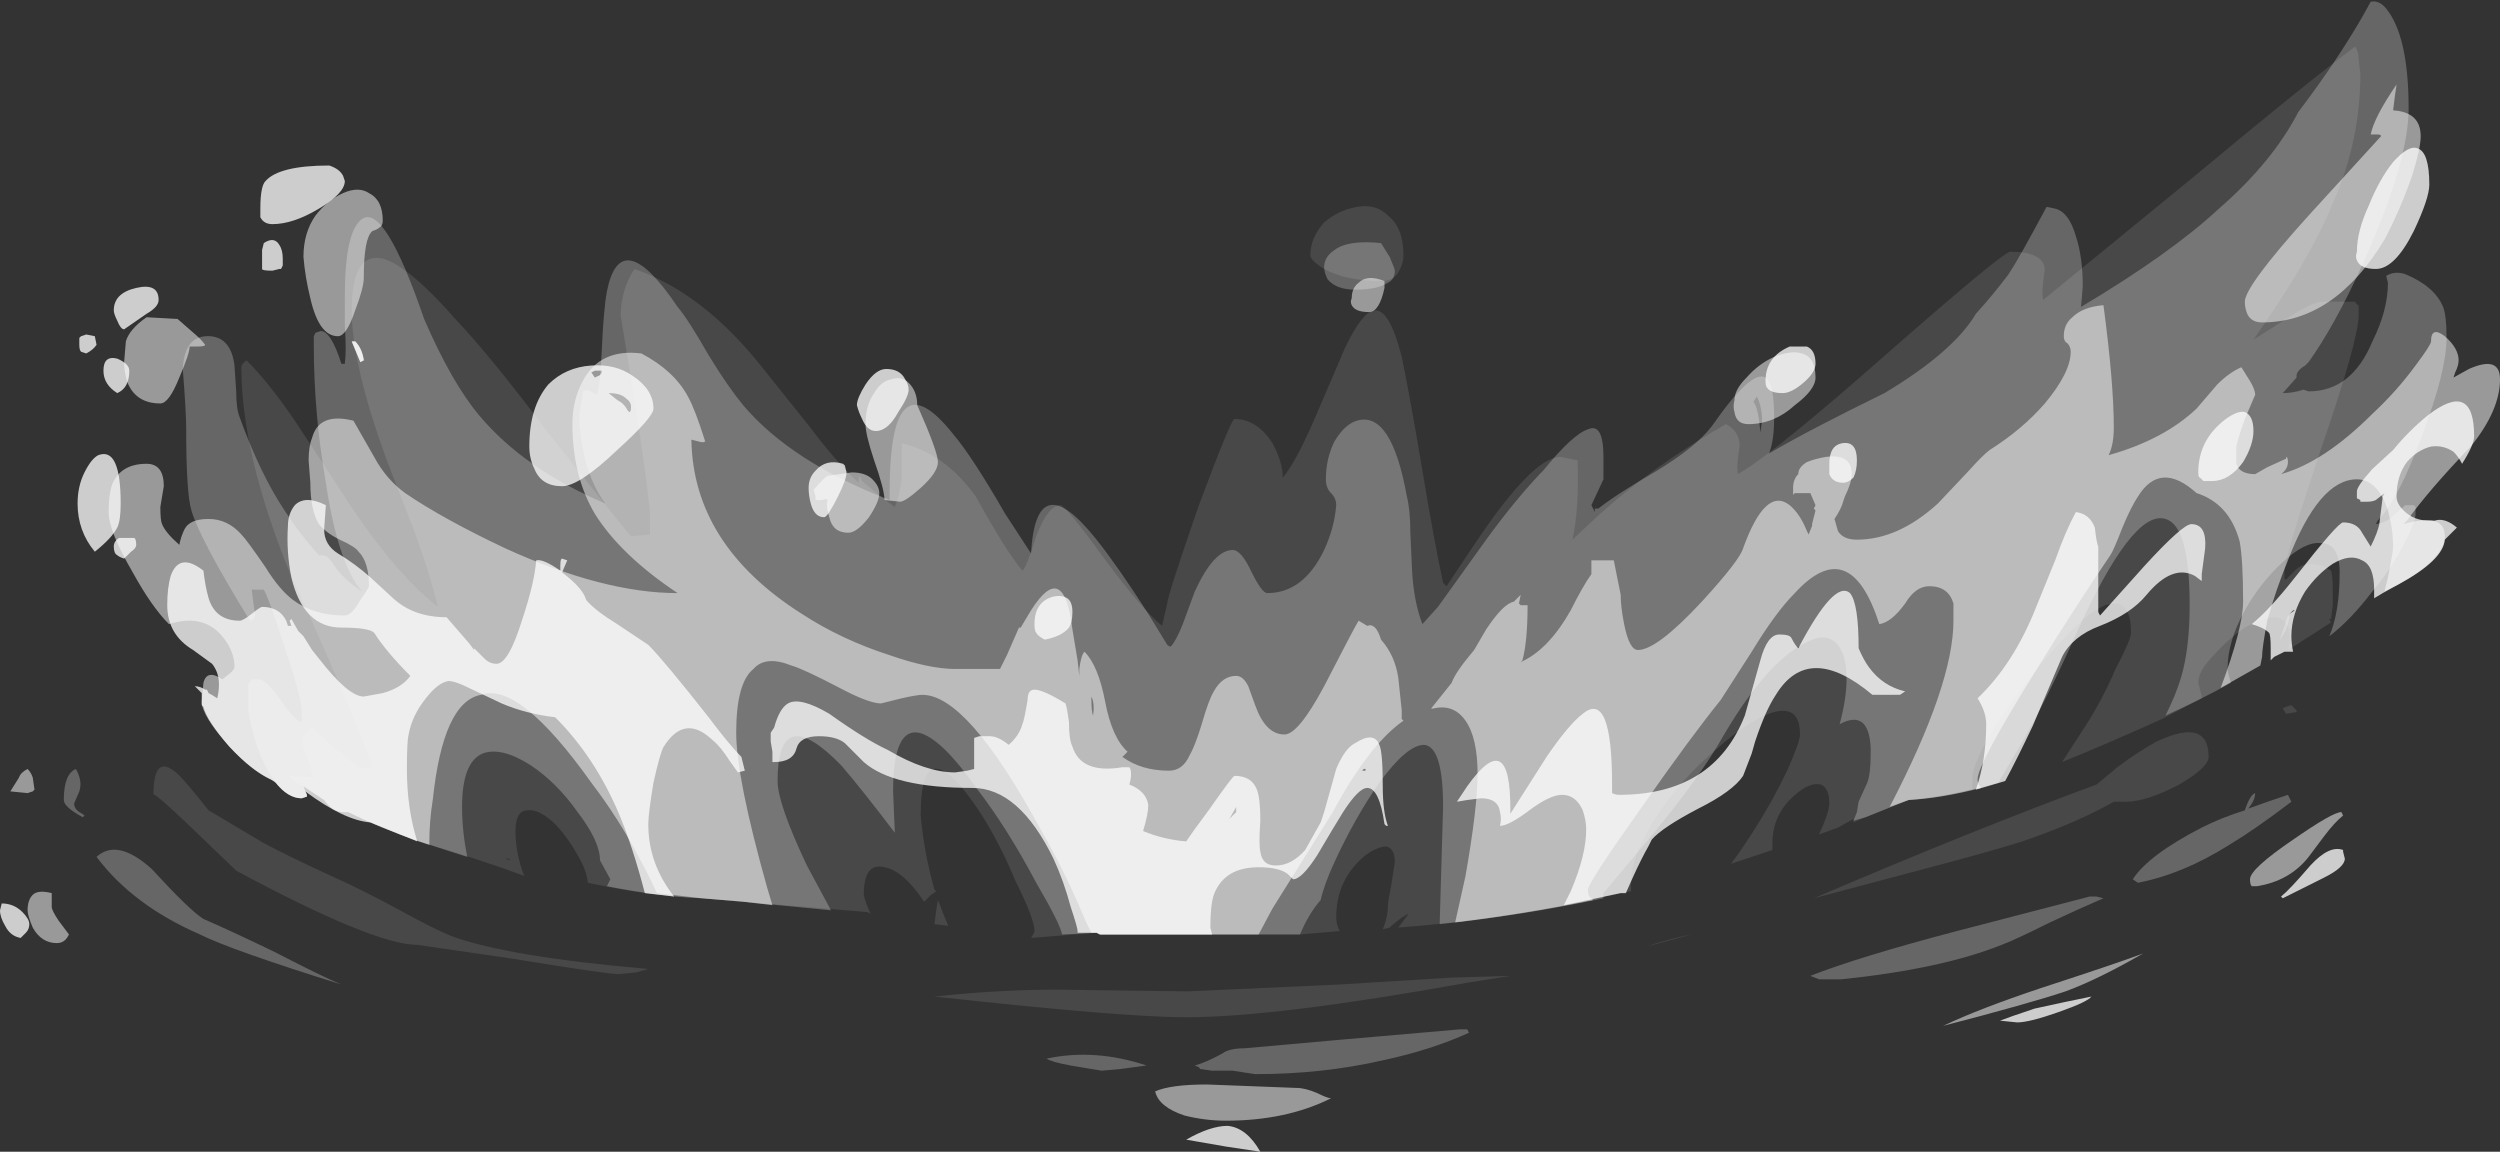 <?xml version="1.0" encoding="UTF-8" standalone="no"?>
<svg xmlns:ffdec="https://www.free-decompiler.com/flash" xmlns:xlink="http://www.w3.org/1999/xlink" ffdec:objectType="shape" height="33.4px" width="72.5px" xmlns="http://www.w3.org/2000/svg">
  <rect width="100%" height="100%" fill="#333333" stroke="none"/>
  <g transform="matrix(1.0, 0.0, 0.0, 1.0, 33.4, 19.7)">
    <path d="M7.25 -9.35 Q7.5 -8.15 7.85 -6.05 8.2 -3.95 8.45 -2.8 L8.55 -2.7 9.35 -3.9 Q11.05 -6.45 11.85 -6.45 L12.35 -6.35 Q12.4 -4.95 12.2 -4.05 L12.95 -4.75 Q14.55 -6.2 16.65 -7.4 17.05 -7.2 17.05 -6.75 16.95 -6.2 17.0 -5.95 18.05 -6.55 21.5 -9.6 24.7 -12.4 24.9 -12.4 25.85 -12.4 25.9 -11.9 25.8 -11.25 25.85 -11.0 L30.25 -14.6 Q33.55 -17.35 34.9 -18.35 35.0 -18.2 35.0 -18.0 L35.05 -17.55 Q35.05 -15.6 34.25 -13.8 33.6 -12.2 31.95 -9.85 L32.9 -10.45 Q33.65 -10.95 33.95 -10.95 L34.9 -10.95 Q34.95 -10.85 35.0 -10.85 L35.0 -10.55 Q35.0 -9.85 33.9 -6.65 32.85 -3.5 32.85 -3.15 L32.85 -2.9 32.9 -2.9 33.15 -3.15 Q33.35 -3.35 33.6 -3.35 L33.95 -3.3 34.2 -3.15 Q34.25 -3.0 34.25 -2.6 L34.25 -2.15 34.2 -1.75 34.15 -1.75 34.2 -1.65 Q33.9 -1.45 32.95 -0.85 33.0 -1.05 33.0 -1.2 33.0 -1.75 32.6 -1.8 32.25 -1.8 31.7 -1.5 31.2 -1.15 30.8 -0.7 30.35 -0.25 30.35 0.1 L30.45 0.5 30.45 0.55 29.3 1.15 Q27.75 1.85 26.4 2.4 L26.95 1.55 Q27.55 0.65 27.95 -0.3 28.4 -1.15 28.4 -1.35 28.4 -2.4 27.65 -2.15 27.05 -1.9 26.1 -0.8 25.25 0.15 24.5 1.3 23.8 2.45 23.8 2.85 L23.8 3.2 Q22.8 3.45 21.95 3.5 L20.7 4.0 20.35 4.15 20.35 4.05 19.9 4.3 19.35 4.5 Q19.65 3.85 19.65 3.6 19.65 3.15 19.4 3.05 19.15 3.0 18.85 3.2 18.0 3.8 18.0 4.75 L18.0 4.95 16.8 5.35 Q17.1 4.95 17.45 4.4 18.0 3.55 18.45 2.6 18.8 1.8 18.8 1.6 18.8 0.75 18.05 0.95 17.35 1.15 16.35 2.05 15.35 2.9 14.65 3.95 13.9 5.1 13.9 5.9 L13.9 6.15 13.6 6.2 Q10.45 6.95 7.15 7.2 L7.45 6.8 Q7.3 6.85 6.95 7.15 L6.9 7.2 6.7 7.25 Q6.85 6.9 6.85 6.55 6.85 6.45 6.95 5.95 L7.05 5.3 Q7.05 4.9 6.8 4.85 6.55 4.85 6.2 5.1 5.35 5.8 5.35 6.9 5.35 7.1 5.45 7.3 L4.3 7.4 -1.5 7.4 -1.6 7.35 -3.5 7.5 Q-3.4 7.35 -3.4 7.3 -3.4 6.95 -3.95 5.85 -4.45 4.65 -5.05 3.75 -5.8 2.65 -6.2 2.6 -6.7 2.5 -6.7 3.95 -6.6 5.05 -6.3 6.1 L-6.25 6.15 -6.4 6.25 -6.6 6.45 Q-7.2 5.55 -7.75 5.45 -8.35 5.3 -8.35 6.25 -8.3 6.5 -8.15 6.8 L-8.25 6.75 -13.05 6.35 Q-14.5 6.3 -16.35 5.9 -16.4 5.5 -16.65 5.1 -16.95 4.55 -17.35 4.15 -17.8 3.75 -18.1 3.8 -18.45 3.8 -18.45 4.4 -18.45 5.05 -18.2 5.7 -19.4 5.25 -21.25 4.7 -22.4 4.3 -23.3 3.85 L-23.45 3.85 Q-23.75 3.85 -24.0 3.5 -24.6 3.15 -25.05 2.8 L-24.3 2.85 -24.65 1.8 Q-24.65 1.65 -24.35 1.4 L-23.7 2.0 -23.0 2.55 -22.6 2.55 Q-23.25 0.7 -25.0 -3.1 -26.4 -6.55 -26.4 -9.05 -26.4 -9.15 -26.25 -9.25 -25.6 -8.6 -24.85 -7.5 L-23.6 -5.6 Q-22.05 -3.15 -20.7 -2.1 -20.9 -2.95 -21.35 -4.2 L-22.2 -6.4 Q-23.2 -9.15 -23.2 -10.7 -23.2 -12.4 -22.3 -12.2 -21.55 -12.0 -20.15 -10.4 -19.2 -9.4 -17.5 -7.15 -15.65 -4.8 -15.1 -4.15 L-14.55 -4.2 -14.55 -4.3 Q-14.55 -4.45 -14.55 -4.7 -14.55 -5.15 -14.95 -7.8 L-15.4 -10.55 Q-15.4 -10.9 -15.3 -11.25 -15.2 -11.6 -15.0 -11.9 -13.0 -11.2 -11.3 -9.05 L-9.9 -7.3 Q-9.15 -6.3 -8.5 -5.7 -8.5 -6.05 -8.4 -5.75 -7.75 -5.2 -7.45 -5.0 -7.3 -5.35 -7.25 -5.85 L-7.25 -6.85 Q-6.0 -6.55 -5.1 -5.3 -4.25 -3.75 -3.75 -3.15 -3.65 -3.2 -3.35 -4.15 -3.0 -5.05 -2.65 -5.05 -2.5 -5.05 -1.3 -3.4 -0.3 -2.05 0.3 -1.55 L0.45 -2.2 Q0.45 -2.4 1.35 -5.0 2.3 -7.55 2.4 -7.55 3.05 -7.55 3.5 -6.85 3.8 -6.3 3.8 -5.85 4.15 -6.25 4.7 -7.5 L5.6 -9.6 Q6.1 -10.65 6.45 -10.7 6.9 -10.75 7.25 -9.35 M7.15 -11.8 Q7.0 -11.55 6.65 -11.55 5.65 -11.55 5.0 -11.9 4.6 -12.15 4.6 -12.3 4.6 -12.8 5.0 -13.25 5.4 -13.6 5.95 -13.7 6.5 -13.8 6.85 -13.45 7.3 -13.1 7.3 -12.3 7.3 -12.05 7.15 -11.8 M32.8 0.85 Q32.85 0.8 33.05 0.75 L33.2 0.9 33.2 0.95 32.9 1.0 32.8 0.85 M29.8 3.05 Q28.85 3.55 28.25 3.55 L27.9 3.55 Q26.85 4.15 25.25 4.7 24.3 5.0 22.4 5.5 L19.2 6.35 Q23.75 4.4 27.4 3.05 27.65 2.85 28.0 2.55 28.6 2.1 29.15 1.8 30.65 1.1 30.65 2.25 30.65 2.55 29.8 3.05 M15.65 7.4 L14.35 7.75 14.65 7.65 Q15.35 7.45 15.65 7.4 M5.45 8.85 L8.7 8.65 10.4 8.6 9.15 8.8 Q3.6 9.8 1.0 9.8 -0.85 9.8 -6.3 9.2 -4.45 9.0 -2.75 9.0 L1.05 9.05 5.45 8.85 M-6.3 7.1 Q-6.25 6.65 -6.2 6.4 -6.05 6.8 -5.9 7.15 L-6.3 7.1 M-18.6 5.25 L-18.65 5.2 -18.75 5.2 -18.6 5.25 M-21.3 7.7 Q-22.55 7.7 -26.55 5.55 L-27.85 4.3 Q-28.95 3.25 -28.95 3.35 -28.95 2.15 -28.3 2.7 -28.1 2.85 -27.35 3.8 L-25.75 4.75 Q-25.0 5.15 -23.8 5.7 -22.9 6.1 -21.8 6.7 -20.8 7.25 -20.3 7.45 -18.65 8.05 -14.6 8.4 L-14.95 8.5 -15.45 8.55 Q-15.8 8.55 -18.55 8.1 L-21.3 7.7" fill="#ffffff" fill-opacity="0.102" fill-rule="evenodd" stroke="none"/>
    <path d="M6.9 -12.25 Q7.05 -11.9 7.05 -11.85 7.05 -11.6 6.85 -11.5 6.55 -11.3 5.9 -11.3 5.35 -11.3 5.1 -11.6 5.0 -11.8 5.0 -11.95 5.0 -12.25 5.3 -12.45 5.7 -12.75 6.65 -12.65 L6.9 -12.25 M5.3 -6.9 Q5.6 -7.4 5.95 -7.5 6.95 -7.8 7.4 -5.3 7.5 -4.9 7.5 -4.25 L7.55 -3.15 Q7.6 -2.25 7.85 -1.6 L8.3 -2.1 9.7 -4.05 Q10.5 -5.15 11.25 -5.95 L11.35 -6.05 Q12.2 -7.1 12.65 -7.25 13.1 -7.45 13.1 -6.45 13.1 -5.9 13.1 -5.8 L12.75 -5.05 12.85 -4.85 12.85 -4.95 12.95 -4.95 Q13.45 -5.35 14.65 -6.05 15.8 -6.75 16.25 -7.35 17.4 -9.0 17.8 -8.75 18.05 -8.6 18.05 -7.6 18.05 -6.9 17.9 -6.55 19.1 -7.25 21.25 -8.3 23.25 -9.5 23.9 -10.6 24.4 -11.15 24.85 -11.75 25.15 -12.2 25.95 -13.7 L26.2 -13.65 Q26.6 -13.55 26.8 -12.85 27.0 -12.25 27.0 -11.4 L26.95 -10.8 Q29.55 -12.35 30.95 -13.65 32.5 -15.0 33.25 -16.45 34.35 -17.9 35.1 -19.2 L35.35 -19.65 Q35.6 -19.7 35.8 -19.45 36.45 -18.65 36.45 -16.55 36.45 -15.0 35.1 -12.0 34.3 -10.25 33.55 -9.2 L33.45 -9.1 Q33.2 -8.95 33.2 -8.8 L33.2 -8.75 32.8 -8.3 Q33.1 -8.3 33.4 -8.4 L33.55 -8.35 Q34.8 -8.35 35.4 -9.8 35.85 -10.7 35.85 -11.5 L35.8 -11.7 Q36.05 -11.85 36.35 -11.75 37.2 -11.4 37.45 -10.8 37.55 -10.55 37.55 -9.9 37.55 -8.95 36.85 -7.1 36.15 -5.2 35.55 -4.6 L35.5 -4.5 Q35.8 -4.55 35.95 -4.7 36.25 -4.95 36.35 -5.05 L36.6 -5.05 36.65 -5.0 36.65 -4.8 Q36.65 -4.55 36.3 -3.9 35.95 -3.2 35.4 -2.55 34.75 -1.7 34.15 -1.25 34.45 -1.95 34.45 -3.1 34.45 -3.95 33.9 -3.95 33.45 -4.0 32.8 -3.4 32.15 -2.8 31.7 -2.0 31.2 -1.1 31.2 -0.3 31.2 -0.2 31.3 0.1 30.4 0.6 29.4 1.05 29.7 0.45 29.85 -0.05 30.1 -0.9 30.1 -2.15 30.1 -4.45 29.4 -4.65 28.45 -4.95 26.8 -1.3 25.95 0.6 25.2 1.9 L24.55 3.0 Q23.1 3.4 21.95 3.5 L20.7 4.0 20.35 4.1 20.45 3.85 20.5 3.55 20.75 3.0 Q20.85 2.75 20.85 2.15 L20.85 2.0 Q20.8 0.85 19.95 1.3 20.15 0.55 20.15 0.0 20.15 -0.75 19.85 -1.05 19.55 -1.35 19.05 -1.1 17.9 -0.6 16.6 1.6 15.9 2.85 14.4 4.65 L13.1 6.2 13.1 6.35 Q10.75 6.85 8.35 7.1 L8.45 3.7 Q8.45 1.95 7.9 1.9 7.4 1.9 6.6 3.0 5.9 4.0 5.3 5.3 5.0 5.95 4.9 6.4 4.55 6.8 4.3 7.4 L-1.5 7.4 -1.6 7.35 -2.6 7.4 Q-2.65 7.1 -3.35 5.9 -4.2 4.3 -5.05 3.2 -6.1 1.7 -6.75 1.55 -7.5 1.4 -7.5 3.25 L-7.45 4.45 Q-8.4 3.2 -9.0 2.5 -10.85 0.6 -10.85 2.95 -10.85 3.6 -10.0 5.4 L-9.3 6.7 -11.85 6.45 -13.05 6.35 Q-14.25 6.3 -15.8 6.0 L-15.7 5.8 -16.0 5.25 Q-16.0 4.7 -16.65 3.85 -17.25 3.0 -18.0 2.5 -18.85 1.95 -19.4 2.15 -20.0 2.4 -20.0 3.7 -20.0 4.4 -19.85 5.15 L-21.25 4.7 Q-22.4 4.3 -23.3 3.85 L-23.45 3.85 Q-23.75 3.85 -24.0 3.5 L-24.6 3.1 -24.5 3.35 -24.5 3.4 -24.65 3.45 Q-25.3 3.45 -25.85 2.2 -26.1 1.55 -26.2 0.9 L-26.2 0.15 -26.1 0.0 -25.9 0.0 Q-25.7 0.0 -25.3 0.55 -24.85 1.2 -24.65 1.25 -24.65 1.15 -24.65 0.9 -24.65 0.55 -25.15 -0.95 -25.6 -2.35 -25.75 -2.6 L-26.1 -2.6 -26.05 -2.2 -26.0 -1.85 Q-26.05 -1.7 -26.15 -1.7 -27.6 -4.05 -27.85 -4.9 -28.0 -5.4 -28.0 -7.25 -28.0 -7.75 -28.1 -9.0 -28.05 -10.0 -27.3 -9.95 -26.7 -9.9 -26.6 -9.1 L-26.55 -8.35 Q-26.55 -7.85 -26.45 -7.6 -25.85 -5.95 -25.15 -4.9 -24.7 -4.2 -24.15 -3.6 -24.0 -3.6 -23.9 -3.55 -23.8 -3.45 -23.6 -3.15 -23.3 -2.8 -22.9 -2.55 -23.6 -3.35 -23.95 -5.7 -24.3 -7.7 -24.3 -9.7 L-24.3 -9.95 -24.25 -10.05 -24.1 -10.1 Q-23.8 -10.1 -23.5 -9.15 L-23.4 -9.15 Q-23.35 -9.55 -23.4 -10.25 L-23.4 -11.1 Q-23.4 -13.0 -22.9 -13.35 -22.25 -13.8 -21.1 -10.45 -20.3 -8.6 -19.5 -7.65 -18.2 -6.1 -15.85 -5.1 -16.15 -5.5 -16.35 -6.1 -16.6 -6.9 -16.6 -7.65 L-16.55 -8.0 Q-16.5 -8.2 -16.5 -8.35 -16.4 -8.45 -16.1 -8.25 -16.0 -8.4 -15.95 -9.5 -15.9 -10.7 -15.8 -11.25 -15.4 -13.25 -13.75 -10.8 -13.45 -10.45 -12.85 -9.4 -12.3 -8.5 -11.85 -7.95 -10.45 -6.3 -7.6 -5.2 -7.65 -9.5 -5.75 -7.1 -5.2 -6.45 -4.25 -4.8 L-3.5 -3.65 Q-3.35 -6.25 -1.6 -4.05 -1.0 -3.3 -0.1 -1.9 L0.45 -1.0 Q0.5 -0.95 0.55 -0.95 0.7 -1.1 0.9 -1.6 L1.25 -2.55 Q1.8 -3.75 2.35 -3.75 2.6 -3.75 2.9 -3.1 3.2 -2.5 3.35 -2.5 4.4 -2.5 5.0 -3.75 5.3 -4.4 5.35 -5.05 5.35 -5.25 5.2 -5.4 5.05 -5.55 5.05 -5.8 5.05 -6.4 5.3 -6.9 M17.7 -7.5 Q17.7 -7.9 17.55 -8.2 L17.45 -8.05 Q17.6 -7.85 17.65 -7.15 L17.7 -7.5 M32.95 -1.85 L33.0 -1.85 Q33.0 -1.75 32.9 -1.45 L32.7 -1.1 32.95 -1.85 M31.7 3.8 Q31.85 3.35 32.0 3.3 32.0 3.5 31.8 3.75 32.35 3.55 32.95 3.35 L33.05 3.55 Q32.0 4.35 31.25 4.8 29.9 5.65 28.6 5.9 L28.45 5.8 Q28.9 5.1 30.45 4.3 31.05 4.0 31.7 3.8 M27.4 6.3 L27.6 6.35 Q26.9 6.65 26.05 7.05 25.05 7.55 24.65 7.7 22.9 8.4 20.0 8.7 L19.35 8.7 19.1 8.6 Q20.5 8.05 23.35 7.3 L27.2 6.3 27.4 6.3 M1.75 11.35 L1.4 11.3 Q1.4 11.25 1.25 11.2 1.6 11.1 2.05 10.85 2.25 10.7 2.7 10.7 L5.5 10.45 8.95 10.15 9.15 10.15 9.2 10.25 Q8.1 10.75 6.7 11.05 4.95 11.45 3.0 11.45 L2.35 11.35 1.75 11.35 M-0.9 11.3 L-1.45 11.35 -2.35 11.2 Q-2.9 11.1 -3.05 11.0 -1.65 10.7 -0.15 11.2 L-0.9 11.3 M-29.0 5.5 Q-27.9 6.7 -27.5 6.95 -26.8 7.25 -25.45 7.9 -24.0 8.65 -23.5 8.85 -26.7 7.85 -27.6 7.4 -29.55 6.55 -30.6 5.15 -30.0 4.6 -29.0 5.5 M-31.1 3.25 L-31.25 3.6 Q-31.25 3.75 -31.1 3.85 -31.0 3.9 -30.95 3.95 L-31.0 4.0 Q-31.55 3.7 -31.55 3.5 -31.55 2.75 -31.2 2.6 -31.0 2.95 -31.1 3.25" fill="#ffffff" fill-opacity="0.251" fill-rule="evenodd" stroke="none"/>
    <path d="M6.3 -10.65 Q5.9 -10.65 5.8 -10.85 5.75 -10.95 5.8 -11.05 5.8 -11.35 6.0 -11.5 6.25 -11.75 6.75 -11.55 L6.75 -11.35 Q6.6 -10.65 6.3 -10.65 M6.65 -1.15 Q7.05 -0.7 7.15 -0.05 L7.25 0.9 7.25 1.15 7.3 1.2 Q6.3 1.9 5.25 3.85 L3.5 6.65 3.1 7.4 -1.5 7.4 -1.6 7.35 -1.75 7.35 -1.9 7.05 Q-2.5 5.6 -3.25 4.3 -5.35 0.45 -6.65 0.45 -6.8 0.45 -7.25 0.55 L-7.85 0.7 Q-8.2 0.7 -9.05 0.25 -10.1 -0.3 -10.45 -0.4 -11.2 -0.7 -11.55 -0.3 -12.05 0.1 -12.05 1.55 -12.05 2.85 -11.15 6.05 L-11.0 6.55 -11.85 6.45 -13.05 6.35 -14.35 6.2 Q-14.5 5.85 -14.85 5.2 -15.45 4.05 -16.25 3.0 -18.35 0.05 -19.45 0.45 -20.55 0.65 -20.85 3.5 -20.95 4.1 -20.95 4.8 L-21.25 4.7 Q-22.4 4.3 -23.3 3.85 L-23.45 3.85 Q-23.75 3.85 -24.0 3.5 L-24.6 3.1 -24.5 3.35 -24.5 3.4 -24.65 3.45 Q-25.05 3.45 -25.45 2.95 -26.05 2.7 -26.75 1.95 -27.55 1.05 -27.55 0.65 L-27.5 0.1 Q-27.4 -0.3 -26.95 0.0 L-26.7 -0.2 Q-26.6 -0.3 -26.6 -0.35 -26.6 -0.85 -27.0 -1.3 -27.55 -1.9 -28.5 -1.6 -29.0 -2.1 -29.55 -3.1 -30.25 -4.3 -30.25 -4.85 -30.25 -5.35 -30.15 -5.65 -29.9 -6.25 -29.15 -6.25 -28.65 -6.25 -28.65 -5.6 L-28.75 -5.0 Q-28.75 -4.6 -28.7 -4.5 -28.6 -4.25 -28.2 -3.9 -28.15 -4.15 -28.05 -4.35 -27.9 -4.65 -27.35 -4.65 -26.8 -4.65 -26.4 -4.2 -26.25 -4.05 -25.7 -3.25 -25.3 -2.6 -24.9 -2.3 -24.3 -1.85 -23.4 -1.85 -23.2 -1.85 -22.95 -2.3 -22.7 -2.65 -22.7 -2.7 -22.7 -3.4 -23.0 -3.7 -23.1 -3.85 -23.55 -4.05 -23.95 -4.25 -24.15 -4.5 -24.4 -4.9 -24.4 -5.7 L-24.45 -6.35 Q-24.45 -6.75 -24.35 -7.0 -24.15 -7.75 -23.15 -7.5 L-22.55 -6.45 Q-22.2 -5.8 -21.65 -5.4 -20.55 -4.65 -18.75 -3.8 -15.9 -2.5 -13.75 -2.5 -15.4 -3.6 -16.15 -4.8 -16.8 -5.9 -16.8 -7.4 -16.8 -8.1 -16.5 -8.65 -16.0 -9.6 -14.8 -9.45 -13.85 -8.95 -13.45 -8.2 -13.25 -7.85 -12.95 -6.9 -13.0 -6.85 -13.15 -6.9 L-13.35 -6.95 Q-13.3 -3.9 -10.15 -1.9 -9.0 -1.15 -7.6 -0.7 -6.45 -0.3 -5.7 -0.3 L-4.4 -0.3 -4.2 -0.7 -3.85 -1.5 -3.8 -1.5 -3.5 -2.0 Q-2.55 -3.5 -2.3 -1.45 L-2.15 -0.55 -2.1 -0.1 -2.1 -0.3 Q-2.05 -0.7 -1.95 -0.8 -1.55 -0.4 -1.35 0.65 -1.15 1.7 -0.7 2.1 L-0.85 2.25 Q-0.3 2.65 0.5 2.65 0.9 2.65 1.1 2.2 1.25 1.95 1.45 1.3 1.65 0.6 1.8 0.35 2.05 -0.1 2.45 -0.1 2.65 -0.1 2.8 0.2 L3.0 0.75 Q3.3 1.6 3.85 1.6 4.25 1.6 5.0 0.2 5.9 -1.55 6.0 -1.7 L6.25 -1.55 Q6.5 -1.65 6.65 -1.15 M6.15 -1.5 L6.15 -1.5 M10.7 -2.45 L10.65 -2.2 10.7 -2.15 10.9 -2.15 Q10.9 -1.1 10.75 -0.55 L10.7 -0.5 Q11.5 -0.85 12.15 -2.0 12.5 -2.7 12.75 -3.05 L12.75 -3.45 13.4 -3.45 13.6 -2.45 Q13.6 -2.1 13.7 -1.6 13.85 -0.85 14.1 -0.85 14.65 -0.85 15.95 -2.25 17.05 -3.45 17.15 -3.8 17.8 -5.6 18.5 -5.05 18.8 -4.8 19.0 -4.3 L19.05 -4.2 19.15 -4.45 19.15 -4.5 19.25 -4.9 19.2 -4.95 19.25 -5.05 19.1 -5.4 18.65 -5.4 18.6 -5.35 18.6 -5.55 Q18.6 -5.8 18.75 -5.95 18.75 -6.15 19.0 -6.3 19.25 -6.4 19.55 -6.45 20.3 -6.55 20.3 -5.95 20.3 -5.7 20.1 -5.3 L20.05 -5.15 Q20.0 -4.95 19.8 -4.65 L19.9 -4.3 Q20.05 -4.05 20.45 -4.05 21.65 -4.05 22.8 -5.1 L23.65 -6.0 Q24.1 -6.5 24.3 -6.65 25.25 -7.25 25.9 -8.0 26.65 -8.9 26.65 -9.5 26.65 -9.65 26.55 -9.75 26.45 -9.8 26.45 -9.95 26.45 -10.3 26.7 -10.5 27.0 -10.8 27.6 -10.85 27.9 -8.6 27.9 -7.3 27.9 -6.8 27.75 -6.5 29.35 -6.95 30.3 -7.85 L30.9 -8.55 Q31.25 -8.9 31.6 -9.05 L31.85 -8.65 Q32.0 -8.4 32.0 -8.25 L31.7 -7.55 Q31.45 -6.85 31.45 -6.7 31.45 -6.3 31.45 -6.25 31.55 -5.95 32.0 -5.95 L32.35 -6.15 32.9 -6.4 32.9 -6.45 Q32.95 -6.45 32.95 -6.3 32.95 -6.1 32.75 -5.95 34.0 -6.3 35.4 -7.7 36.1 -8.35 36.65 -9.1 37.1 -9.7 37.1 -9.8 37.1 -10.25 37.5 -9.95 37.9 -9.6 37.9 -9.25 37.9 -9.1 37.8 -8.9 L37.75 -8.75 38.2 -9.0 Q39.1 -9.4 39.1 -8.7 39.1 -7.8 38.25 -6.75 37.05 -5.5 36.4 -4.6 L36.3 -4.5 Q37.5 -4.85 37.5 -4.15 37.5 -3.5 36.15 -2.75 35.95 -2.65 35.75 -2.55 L35.85 -2.95 Q36.0 -3.7 36.0 -3.85 36.0 -4.35 35.85 -4.9 35.55 -5.8 34.95 -5.8 33.85 -5.8 32.95 -3.45 32.6 -2.6 32.35 -1.7 32.2 -0.9 32.2 -0.65 L32.15 -0.4 31.0 0.25 Q31.65 -1.5 31.65 -2.25 31.65 -3.45 31.55 -4.0 31.25 -5.1 30.3 -5.4 29.25 -6.35 28.6 -5.3 28.4 -5.0 28.15 -4.4 27.9 -3.75 27.8 -3.6 26.75 -2.05 25.7 -0.35 23.95 2.45 23.95 2.9 23.95 3.05 24.05 3.15 22.9 3.45 21.95 3.5 L21.4 3.7 Q23.25 0.15 23.25 -1.7 L23.25 -2.2 Q23.1 -2.7 22.55 -2.7 22.15 -2.7 21.85 -2.2 21.45 -1.65 21.1 -1.6 20.25 -4.25 18.65 -2.5 18.1 -1.95 17.4 -0.8 L16.5 0.6 Q15.65 1.65 14.25 3.65 12.65 5.9 12.65 6.1 12.65 6.3 12.75 6.35 L12.8 6.4 Q10.85 6.8 8.8 7.05 L9.1 5.7 Q9.45 3.7 9.45 2.75 9.45 1.7 9.1 1.2 8.75 0.7 8.15 0.85 L8.1 0.85 8.7 0.1 Q8.8 -0.2 9.35 -0.85 L9.7 -1.45 Q10.2 -2.2 10.5 -2.25 L10.7 -2.45 M18.85 -9.45 Q19.25 -9.35 19.25 -8.75 19.25 -8.4 18.65 -7.95 18.05 -7.4 17.3 -7.4 16.95 -7.4 16.9 -7.75 16.85 -7.9 16.9 -8.1 16.9 -8.4 17.25 -8.75 17.6 -9.15 18.05 -9.35 18.55 -9.55 18.85 -9.45 M36.0 -16.5 Q36.8 -16.45 36.8 -15.75 36.8 -15.4 36.55 -14.6 36.2 -13.6 35.75 -12.75 34.3 -10.35 32.2 -10.35 31.85 -10.35 31.75 -10.65 31.7 -10.8 31.7 -10.95 31.7 -11.4 33.55 -13.45 L35.65 -15.75 Q35.65 -15.8 35.55 -15.8 L35.35 -15.8 Q35.45 -16.3 36.1 -17.25 L36.05 -16.9 36.0 -16.5 M34.0 4.55 L33.55 5.15 Q33.0 5.85 32.05 6.0 L31.9 6.0 Q31.85 5.95 31.85 5.8 31.85 5.5 33.1 4.65 34.25 3.85 34.5 3.85 L34.55 3.95 Q34.3 4.15 34.0 4.55 M28.75 7.95 Q27.45 8.7 26.5 9.05 25.45 9.4 22.95 10.05 24.0 9.55 25.8 8.95 28.1 8.2 28.75 7.95 M0.95 12.65 Q0.2 12.4 0.1 11.95 0.55 11.75 1.6 11.75 L4.2 11.85 Q4.45 11.85 4.8 12.0 5.1 12.15 5.2 12.15 3.9 12.8 2.15 12.8 1.55 12.8 0.95 12.65 M-24.6 -12.25 Q-24.6 -12.95 -24.25 -13.45 -23.9 -13.9 -23.45 -14.1 -23.0 -14.3 -22.7 -14.1 -22.3 -13.9 -22.3 -13.3 -22.3 -13.15 -22.4 -13.1 -22.45 -13.05 -22.6 -13.0 -22.85 -12.8 -22.85 -11.65 -22.85 -11.35 -23.1 -10.7 -23.35 -9.95 -23.6 -9.95 -24.15 -9.95 -24.4 -11.05 -24.55 -11.65 -24.6 -12.25 M-27.9 -9.65 Q-27.9 -9.45 -28.2 -8.75 -28.5 -8.0 -28.75 -8.0 -29.45 -8.0 -29.7 -8.6 -29.8 -8.9 -29.8 -9.2 L-29.75 -9.8 Q-29.65 -10.15 -29.15 -10.5 L-28.25 -10.45 -27.85 -10.1 Q-27.55 -9.85 -27.45 -9.7 -27.45 -9.65 -27.7 -9.65 L-27.9 -9.65 M-22.95 -9.2 L-23.2 -9.8 -23.1 -9.8 Q-22.9 -9.6 -22.85 -9.25 L-22.95 -9.2 M-8.05 -8.3 Q-7.85 -8.65 -7.55 -8.7 -7.25 -8.8 -7.05 -8.6 -6.8 -8.35 -6.8 -7.95 -6.2 -6.6 -6.2 -6.3 -6.2 -6.0 -6.7 -5.55 -7.15 -5.15 -7.3 -5.15 L-7.75 -5.2 Q-7.75 -5.5 -8.05 -6.35 -8.3 -7.1 -8.3 -7.4 -8.3 -7.95 -8.05 -8.3 M-7.9 -5.4 Q-7.9 -5.15 -8.2 -4.7 -8.55 -4.25 -8.8 -4.25 -9.25 -4.25 -9.35 -4.7 -9.45 -5.0 -9.4 -5.2 -9.45 -5.25 -9.55 -5.2 L-9.75 -5.2 -9.75 -5.3 -9.8 -5.5 Q-9.5 -5.85 -9.4 -5.9 L-8.7 -6.0 Q-8.3 -6.0 -8.1 -5.8 -7.9 -5.6 -7.9 -5.4 M-1.7 1.05 Q-1.65 0.7 -1.75 0.5 L-1.75 0.55 Q-1.75 0.95 -1.7 1.05 M-32.6 3.3 L-33.1 3.25 -32.85 2.85 Q-32.8 2.7 -32.6 2.6 -32.5 2.7 -32.45 2.85 L-32.4 3.2 -32.45 3.25 -32.6 3.3 M-32.45 6.25 Q-32.3 6.1 -31.9 6.2 L-31.9 6.6 Q-31.9 6.7 -31.7 7.0 L-31.4 7.4 Q-31.45 7.5 -31.5 7.55 -31.6 7.65 -31.75 7.65 -32.2 7.65 -32.45 7.2 -32.6 6.85 -32.6 6.7 -32.6 6.4 -32.45 6.25" fill="#ffffff" fill-opacity="0.502" fill-rule="evenodd" stroke="none"/>
    <path d="M18.9 -8.6 Q18.55 -8.3 18.3 -8.3 17.95 -8.3 17.85 -8.45 17.8 -8.5 17.8 -8.65 17.8 -9.35 18.5 -9.65 L19.0 -9.65 Q19.25 -9.55 19.25 -9.15 19.25 -8.9 18.9 -8.6 M20.35 -5.85 Q20.2 -5.7 20.05 -5.7 19.75 -5.7 19.65 -5.95 19.65 -6.1 19.65 -6.25 19.65 -6.8 20.05 -6.85 20.45 -6.9 20.45 -6.35 20.45 -6.05 20.35 -5.85 M20.25 -2.5 Q20.5 -2.2 20.5 -0.9 20.65 -0.55 20.8 -0.35 21.2 0.2 21.85 0.35 L21.7 0.45 20.9 0.45 Q19.05 -1.1 18.1 0.45 17.8 0.9 17.5 1.8 L17.4 2.15 17.15 2.8 Q16.85 3.25 15.85 3.75 14.8 4.3 14.5 4.65 L14.4 4.85 Q14.2 5.2 13.95 5.75 L13.75 6.2 13.6 6.2 11.95 6.55 12.15 6.15 Q12.6 5.1 12.6 4.35 12.6 4.1 12.5 3.8 12.3 3.35 11.9 3.35 11.55 3.35 10.95 3.8 10.35 4.25 10.1 4.25 10.15 4.05 10.1 3.85 10.05 3.45 9.55 3.45 L9.15 3.5 8.85 3.55 9.15 3.1 Q10.4 1.35 10.4 3.75 L10.4 3.9 11.45 2.25 Q12.1 1.3 12.5 1.0 13.35 0.3 13.35 3.05 L13.35 3.3 Q13.45 3.35 13.55 3.35 16.3 3.35 17.2 1.05 L17.65 -0.55 Q17.85 -1.3 18.2 -1.3 18.5 -1.3 18.55 -1.2 18.65 -1.0 18.75 -0.9 19.8 -2.9 20.25 -2.5 M36.7 -15.4 Q37.05 -15.3 37.05 -14.35 37.05 -13.95 36.6 -13.0 36.05 -11.9 35.5 -11.9 35.05 -11.9 34.95 -12.15 34.9 -12.25 34.95 -12.4 34.95 -13.0 35.3 -13.75 35.6 -14.5 36.0 -15.0 36.45 -15.5 36.7 -15.4 M31.7 -7.75 Q31.95 -7.65 31.95 -7.2 31.95 -6.8 31.65 -6.3 31.25 -5.75 30.75 -5.75 L30.5 -5.75 30.4 -5.85 Q30.35 -5.85 30.35 -6.0 30.35 -6.95 31.15 -7.55 31.5 -7.8 31.7 -7.75 M27.45 -3.85 L27.45 -1.95 27.5 -1.85 28.8 -3.3 Q29.9 -4.5 30.15 -4.5 30.6 -4.5 30.55 -3.8 L30.45 -3.05 30.45 -2.85 30.25 -3.0 Q29.6 -3.35 28.85 -2.45 28.4 -1.9 27.5 -1.55 26.7 -1.25 26.4 -0.65 L25.55 1.35 Q25.1 2.3 24.75 2.95 L23.9 3.2 Q24.2 2.35 24.2 1.3 24.2 0.95 23.95 0.55 25.0 -0.45 25.65 -2.1 L26.2 -3.45 Q26.5 -4.3 26.8 -4.85 27.2 -4.8 27.35 -4.4 27.4 -3.95 27.45 -3.85 M34.25 -3.35 Q33.8 -3.05 33.45 -2.55 33.05 -1.9 33.05 -1.25 33.05 -1.05 33.1 -0.8 L32.85 -0.8 32.55 -0.65 32.45 -0.55 32.45 -0.9 Q32.45 -1.3 32.4 -1.35 32.25 -1.5 31.9 -1.6 32.4 -2.0 33.15 -2.95 34.4 -4.55 34.55 -4.55 34.95 -4.55 35.1 -4.25 L35.35 -3.85 Q35.55 -4.25 35.6 -4.5 L35.7 -5.3 35.75 -5.4 35.5 -5.2 Q35.4 -5.15 35.25 -5.15 L35.05 -5.15 35.05 -5.2 34.95 -5.25 34.95 -5.45 Q34.95 -5.6 35.4 -6.1 L36.0 -6.65 Q36.45 -7.2 37.0 -7.65 38.35 -8.7 38.35 -7.05 38.35 -6.8 38.0 -6.25 37.9 -6.45 37.75 -6.6 37.45 -6.8 37.1 -6.75 36.7 -6.65 36.4 -6.3 36.1 -5.9 36.1 -5.3 36.1 -5.1 36.3 -4.9 36.6 -4.6 37.05 -4.6 L37.2 -4.6 Q37.5 -4.7 37.85 -4.4 L37.5 -4.05 Q37.45 -3.45 36.15 -2.75 L35.7 -2.5 35.45 -2.35 35.45 -2.6 Q35.45 -3.3 35.1 -3.45 34.75 -3.65 34.25 -3.35 M33.0 -1.9 L33.15 -2.0 33.1 -2.0 33.0 -1.9 M34.55 5.0 L34.6 5.2 Q34.6 5.45 34.0 5.75 33.0 6.25 32.8 6.35 L32.75 6.3 Q33.0 6.1 33.6 5.4 34.15 4.8 34.55 4.95 L34.55 5.0 M24.6 9.9 Q24.85 9.8 25.6 9.55 26.5 9.35 27.25 9.2 27.15 9.35 26.3 9.65 25.45 9.95 25.1 9.95 L24.6 9.9 M6.7 3.1 Q6.7 3.85 6.85 4.25 L6.8 4.25 6.75 4.2 Q6.6 3.15 6.25 3.15 6.0 3.15 5.55 3.85 5.3 4.25 4.8 5.1 4.35 5.8 4.1 5.8 L3.95 5.65 Q3.7 5.45 3.1 5.45 2.1 5.45 1.8 6.25 1.7 6.55 1.7 7.2 L1.75 7.4 -1.5 7.4 -1.6 7.35 -2.15 7.35 -2.15 7.3 Q-2.15 7.2 -2.35 6.6 -2.55 5.85 -2.85 5.2 -3.85 3.15 -5.2 3.15 -7.5 3.15 -8.35 2.4 L-8.9 1.85 Q-9.15 1.65 -9.65 1.65 -10.2 1.65 -10.3 2.0 -10.4 2.4 -10.95 2.4 L-11.0 2.4 -11.0 2.1 -11.05 1.8 -11.05 1.55 -10.95 1.4 Q-10.8 0.85 -10.55 0.7 -10.2 0.5 -9.35 1.0 -8.3 1.75 -7.65 2.05 -6.55 2.7 -5.7 2.7 L-5.35 2.65 -5.15 2.6 -5.15 1.7 -5.0 1.65 -4.7 1.65 Q-4.45 1.65 -4.15 1.9 -3.85 1.65 -3.75 1.3 -3.7 1.2 -3.6 0.6 -3.6 0.3 -3.4 0.3 -3.15 0.3 -2.5 0.7 -2.45 0.85 -2.4 1.25 -2.4 1.75 -2.3 1.95 -2.05 2.75 -0.85 2.55 L-0.65 2.55 Q-0.6 2.6 -0.6 2.75 -0.6 2.9 -0.65 3.05 -0.15 3.25 -0.1 3.65 -0.1 3.9 -0.25 4.4 0.35 4.65 1.0 4.7 1.2 4.4 1.65 3.8 2.35 2.8 2.4 2.8 2.9 2.8 3.05 3.2 3.15 3.45 3.15 4.1 3.1 4.8 3.15 5.0 3.2 5.4 3.6 5.4 4.05 5.4 4.45 4.95 L4.9 4.15 5.0 3.85 5.35 2.6 Q5.6 2.0 5.9 1.85 6.45 1.5 6.6 1.9 6.7 2.1 6.7 3.1 M6.15 2.6 L6.1 2.65 6.2 2.65 6.2 2.6 6.15 2.6 M2.45 3.7 L2.25 4.05 2.45 3.85 2.45 3.7 M1.0 13.35 Q1.7 12.95 2.2 12.95 2.75 13.0 3.15 13.7 L2.15 13.55 1.0 13.35 M-23.45 -14.6 L-23.4 -14.45 Q-23.4 -14.1 -24.15 -13.65 -24.9 -13.2 -25.5 -13.2 -25.75 -13.2 -25.85 -13.4 -25.85 -13.55 -25.85 -13.65 -25.85 -14.3 -25.7 -14.45 -25.3 -14.9 -23.85 -14.9 -23.55 -14.8 -23.45 -14.6 M-25.3 -12.6 Q-25.2 -12.45 -25.2 -12.2 L-25.2 -12.0 -25.25 -11.9 -25.3 -11.9 -25.5 -11.85 Q-25.8 -11.85 -25.8 -11.9 L-25.8 -12.45 -25.75 -12.65 Q-25.45 -12.85 -25.3 -12.6 M-29.45 -11.35 Q-28.8 -11.5 -28.8 -11.0 -28.8 -10.8 -29.15 -10.6 L-29.8 -10.15 Q-29.9 -10.15 -30.0 -10.4 -30.1 -10.6 -30.1 -10.7 -30.1 -11.2 -29.45 -11.35 M-29.65 -8.95 Q-29.65 -8.45 -30.0 -8.3 -30.4 -8.55 -30.4 -8.95 -30.4 -9.4 -30.0 -9.3 -29.65 -9.15 -29.65 -8.95 M-30.6 -9.7 Q-30.7 -9.55 -30.9 -9.45 L-31.05 -9.5 Q-31.1 -9.55 -31.1 -9.7 L-31.1 -9.9 -31.05 -9.95 -30.9 -10.0 -30.65 -9.95 -30.6 -9.7 M-30.55 -6.5 Q-29.9 -6.75 -29.9 -5.1 -29.9 -4.6 -30.0 -4.4 -30.15 -4.1 -30.65 -3.7 -31.15 -4.3 -31.15 -5.1 -31.15 -5.6 -30.95 -6.0 -30.75 -6.4 -30.55 -6.5 M-29.5 -4.1 Q-29.45 -4.05 -29.45 -3.9 -29.45 -3.8 -29.6 -3.7 L-29.8 -3.5 Q-29.95 -3.55 -30.0 -3.6 -30.1 -3.65 -30.1 -3.85 -30.1 -4.0 -29.95 -4.1 L-29.5 -4.1 M-24.0 -4.35 Q-24.0 -3.9 -23.6 -3.65 -23.1 -3.35 -22.65 -2.95 L-22.0 -2.35 Q-21.4 -1.8 -20.45 -1.8 L-19.8 -1.05 -19.65 -0.85 -19.65 -0.9 -19.35 -0.6 Q-19.2 -0.45 -19.0 -0.45 -18.65 -0.45 -18.25 -1.75 -17.9 -2.8 -17.85 -3.45 -17.65 -3.5 -17.15 -3.15 L-17.15 -3.3 Q-17.15 -3.5 -17.1 -3.5 L-16.95 -3.45 -17.1 -3.1 Q-16.5 -2.65 -16.4 -2.3 -16.15 -2.0 -15.5 -1.6 L-14.6 -1.0 Q-14.15 -0.55 -12.85 1.1 -12.25 1.9 -11.9 2.25 L-11.8 2.65 -12.0 2.7 -12.25 2.35 Q-12.5 1.95 -12.75 1.75 -13.55 1.0 -14.15 1.95 -14.25 2.1 -14.45 3.0 -14.6 3.9 -14.6 4.2 -14.6 5.35 -13.85 6.3 L-14.7 6.2 Q-15.05 4.85 -15.45 3.9 -16.15 2.25 -17.3 1.1 -18.15 1.0 -18.85 0.7 L-19.8 0.25 Q-20.2 0.05 -20.4 0.05 -20.7 0.1 -21.05 0.55 -21.45 1.05 -21.55 1.6 -21.6 1.8 -21.6 2.6 -21.6 3.75 -21.3 4.7 L-22.65 4.15 Q-23.4 4.1 -24.55 3.25 L-24.5 3.35 -24.5 3.4 -24.65 3.45 Q-25.05 3.45 -25.4 3.0 L-25.55 2.9 Q-26.1 2.65 -26.75 1.95 -27.4 1.2 -27.5 0.8 L-27.55 0.75 -27.55 0.4 -27.75 0.2 Q-27.6 0.2 -27.45 0.3 L-27.4 0.3 -27.35 0.4 Q-27.25 0.45 -27.1 0.55 -27.05 0.35 -27.05 0.15 -27.05 -0.2 -27.25 -0.45 L-27.8 -0.85 Q-28.55 -1.3 -28.55 -2.15 -28.55 -2.65 -28.45 -3.0 -28.2 -3.7 -27.5 -3.15 -27.45 -2.7 -27.35 -2.35 -27.15 -1.7 -26.45 -1.7 -26.35 -1.7 -26.1 -1.9 -25.85 -2.1 -25.8 -2.1 -25.3 -2.1 -25.1 -1.7 L-25.05 -1.55 -24.95 -1.55 -25.0 -1.7 -24.95 -1.75 -24.75 -1.4 -24.6 -1.25 -24.35 -0.85 -24.15 -0.6 Q-23.3 0.5 -22.85 0.5 L-22.3 0.4 Q-21.75 0.25 -21.5 -0.1 -22.2 -0.8 -22.55 -1.35 -22.7 -1.5 -23.5 -1.5 -24.6 -1.5 -24.95 -2.95 -25.1 -3.7 -25.05 -4.45 -25.05 -4.8 -24.85 -5.05 -24.55 -5.35 -23.95 -5.05 L-24.0 -4.35 M-15.95 -8.95 L-16.15 -8.95 -16.25 -8.9 -16.15 -8.75 -16.05 -8.8 Q-16.0 -8.8 -15.95 -8.9 L-15.95 -8.95 M-14.45 -7.85 Q-14.45 -7.6 -15.5 -6.65 -16.6 -5.6 -17.1 -5.6 -17.7 -5.6 -17.9 -6.1 -18.05 -6.4 -18.05 -6.75 -18.05 -7.9 -17.5 -8.55 -17.0 -9.05 -16.25 -9.1 -15.55 -9.15 -15.05 -8.8 -14.45 -8.4 -14.45 -7.85 M-15.5 -8.1 Q-15.3 -8.0 -15.2 -7.8 L-15.15 -7.75 Q-15.1 -7.75 -15.1 -7.9 -15.1 -8.05 -15.25 -8.15 -15.4 -8.3 -15.75 -8.3 L-15.5 -8.1 M-22.95 -9.2 L-23.2 -9.8 -23.1 -9.8 Q-22.9 -9.6 -22.85 -9.25 L-22.95 -9.2 M-7.15 -8.7 Q-7.05 -8.55 -7.05 -8.4 -7.05 -8.2 -7.35 -7.75 -7.65 -7.2 -8.0 -7.2 -8.25 -7.2 -8.4 -7.55 -8.5 -7.75 -8.55 -7.95 -8.55 -8.15 -8.3 -8.55 -8.0 -9.0 -7.7 -9.0 -7.3 -9.0 -7.15 -8.7 M-8.9 -6.2 L-8.85 -6.0 Q-8.85 -5.8 -9.1 -5.3 -9.4 -4.7 -9.5 -4.7 -9.8 -4.7 -9.9 -5.15 -9.95 -5.35 -9.95 -5.55 -9.95 -5.85 -9.75 -6.05 -9.45 -6.4 -8.95 -6.25 L-8.9 -6.2 M-2.4 -1.5 Q-2.6 -1.25 -3.1 -1.15 -3.3 -1.25 -3.35 -1.35 -3.4 -1.4 -3.4 -1.6 -3.4 -2.25 -2.85 -2.4 -2.6 -2.45 -2.45 -2.35 -2.3 -2.25 -2.3 -1.95 -2.3 -1.65 -2.4 -1.5 M-33.35 6.5 Q-33.0 6.5 -32.75 6.75 -32.55 6.95 -32.55 7.1 -32.55 7.25 -32.65 7.35 L-32.8 7.5 Q-33.1 7.45 -33.25 7.15 -33.4 6.9 -33.4 6.7 L-33.35 6.5" fill="#ffffff" fill-opacity="0.753" fill-rule="evenodd" stroke="none"/>
  </g>
</svg>
